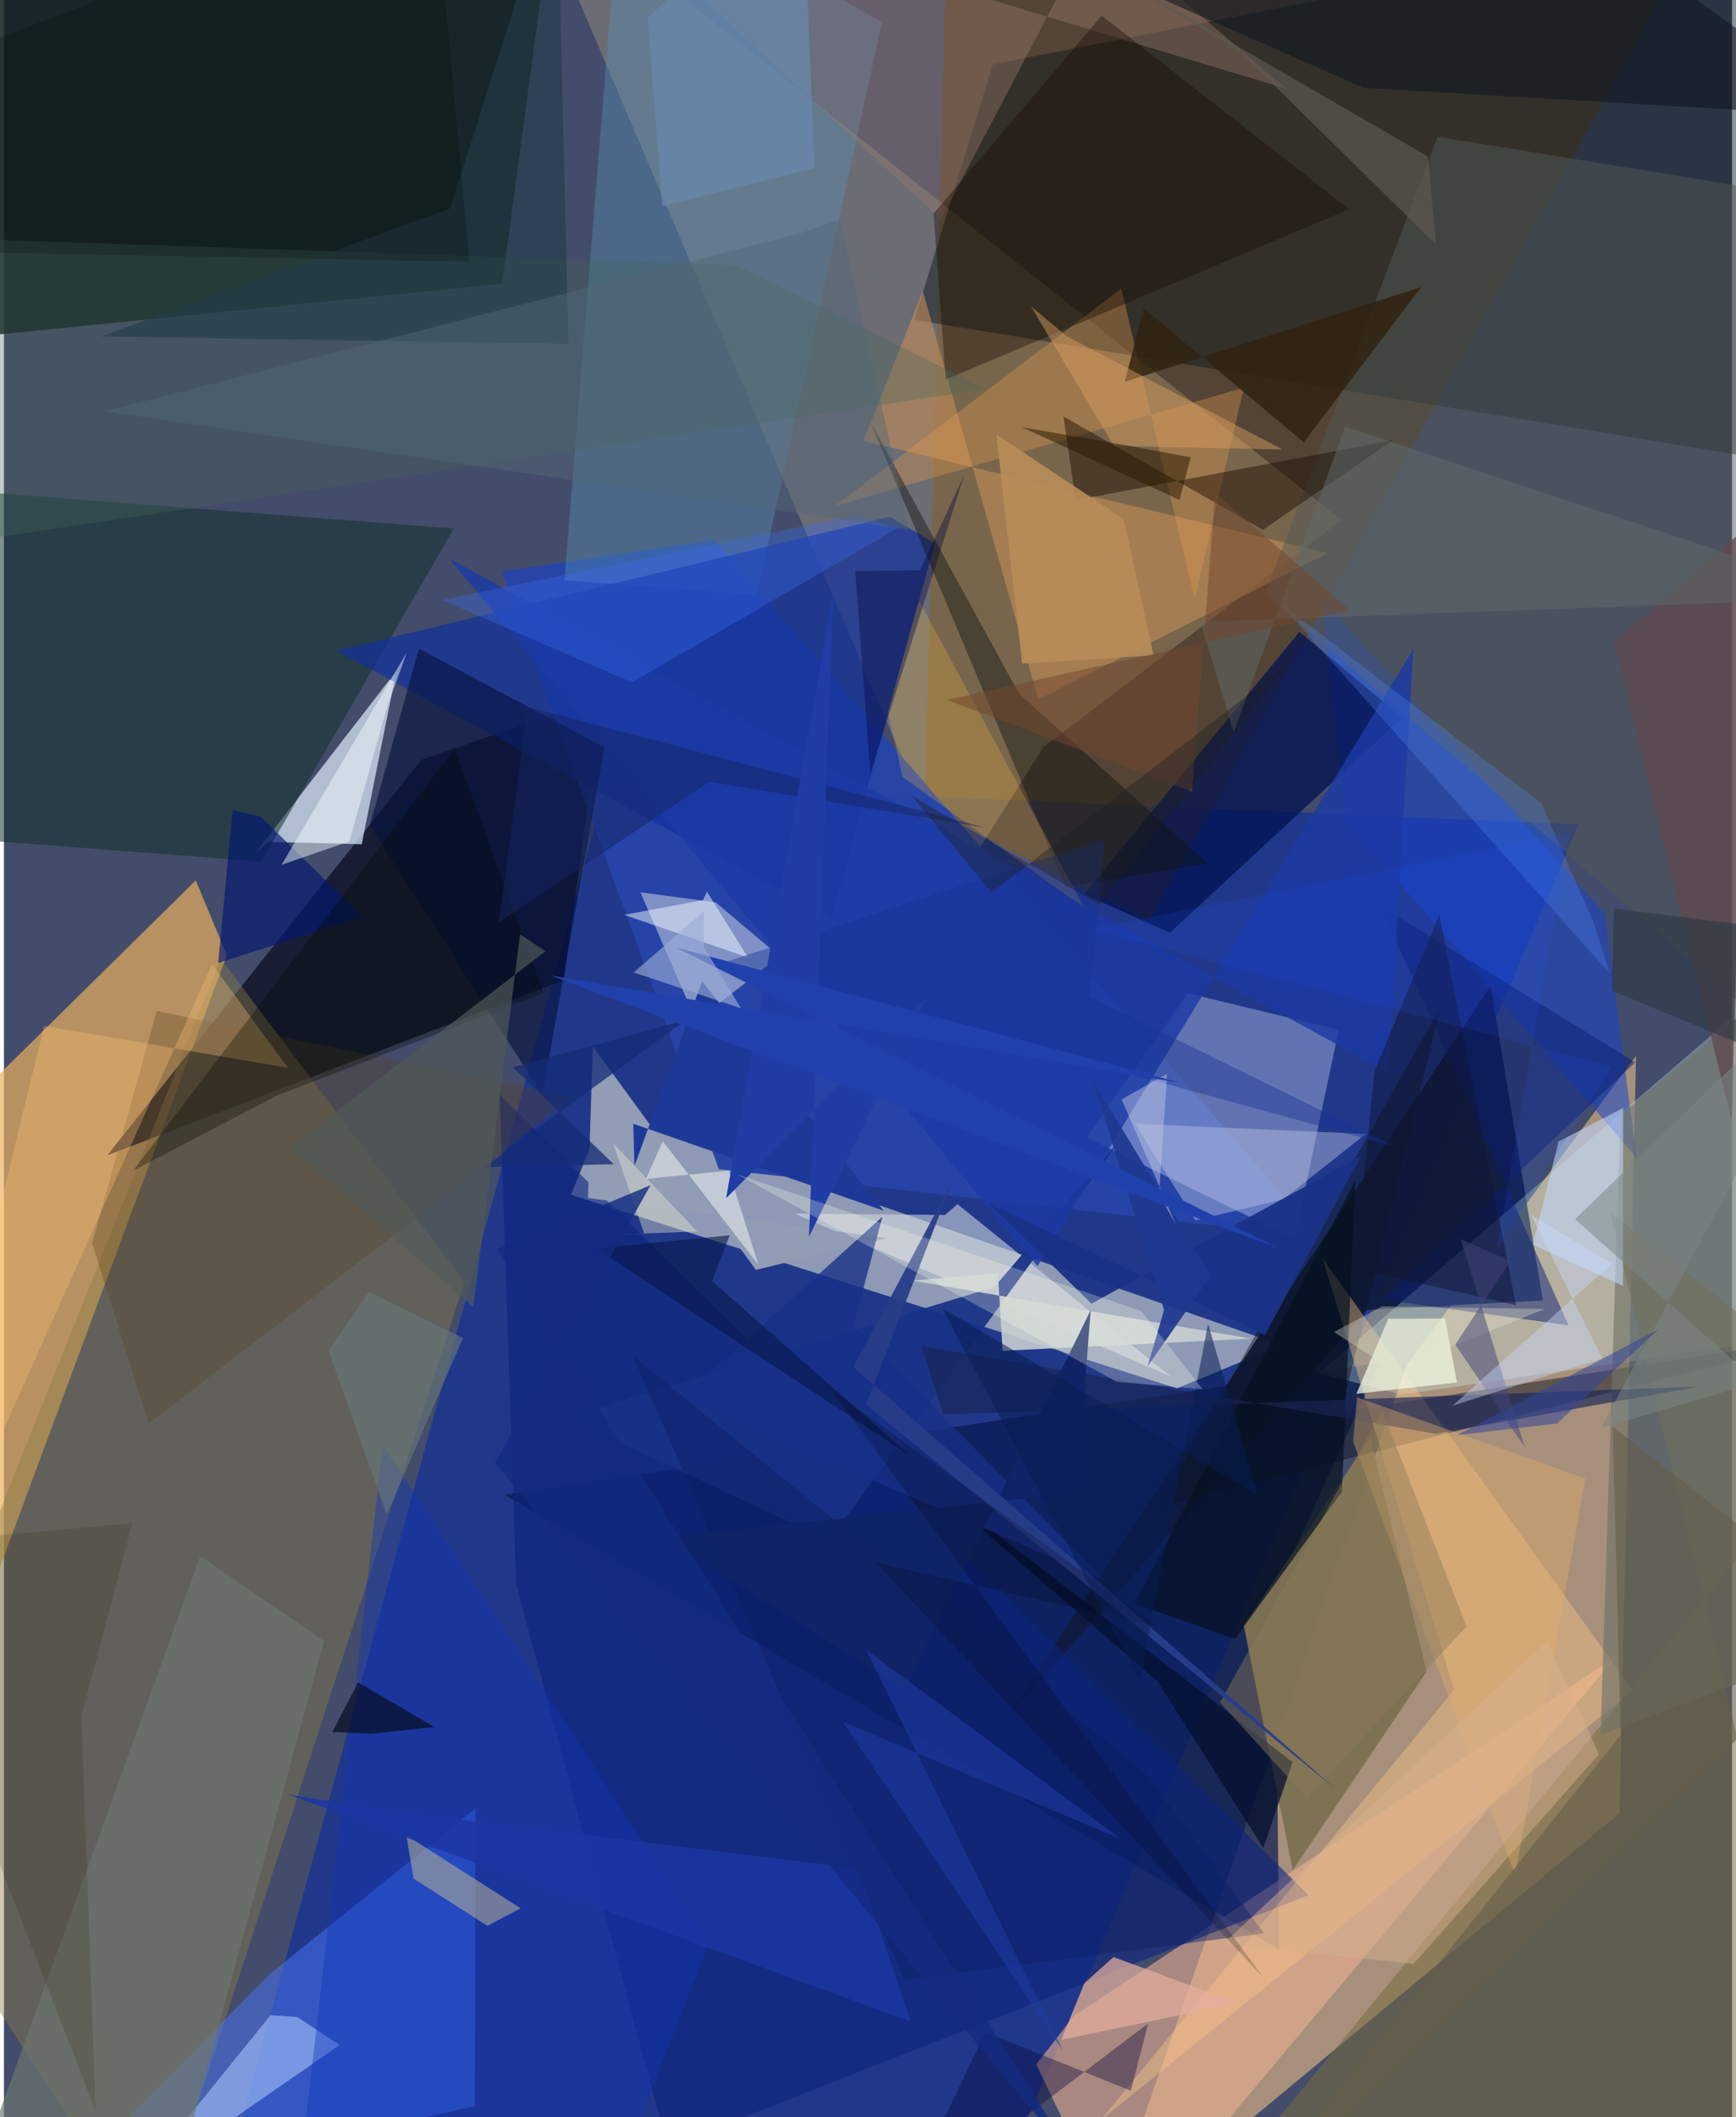 <svg xmlns="http://www.w3.org/2000/svg" width="228" height="278" viewBox="0 0 836 1024"><path fill="#434c6a" d="M0 0h836v1024H0z"/><path fill="#f0c289" fill-opacity=".58" d="M529.792 1086l148.824-425.834 110.945-149.389-7.956 366.21z"/><path fill="#0529a7" fill-opacity=".533" d="M98.421 1086L291.63 378.573l470.07 20.175L491 1034.413z"/><path fill="#e9ecd9" fill-opacity=".545" d="M291.007 536.905l-16.715 40.973 293.148 93.649 50.585-20.97z"/><path fill="#623e02" fill-opacity=".514" d="M835.403-62L455.41-5.102l-9.945 395.4 108.659 55.137z"/><path fill="#ecb05e" fill-opacity=".686" d="M-62 578.41l49.49 208.15 120.357-324.6-15.067-36.14z"/><path fill="#0f2121" fill-opacity=".871" d="M-15.237-62L-62 167.727l303.013-30.442L267.827-62z"/><path fill="#06174d" fill-opacity=".686" d="M616.865 942.88l-374.623-219.9 423.324-63.867-50.495 110.985z"/><path fill="#fbdb9e" fill-opacity=".224" d="M502.775 361.527l144.198-110.012L251.54-62l209.205 489.918z"/><path fill="#010417" fill-opacity=".643" d="M289.818 337.17l-19.055 136.925-220.822 84.75 151.97-191.318z"/><path fill="#2745a7" fill-opacity=".992" d="M345.796 565.49L240.791 276.5l102.586-15.364 292.969 337.282z"/><path fill="#e1e7ff" fill-opacity=".337" d="M645.745 498.102l-72.944-17.689-49.053 69.699 100.604 49.016z"/><path fill="#8a7c46" fill-opacity=".42" d="M104.86 463.727L-62 880.943 71.54 1086l151.302-465.9z"/><path fill="#101b1d" fill-opacity=".471" d="M478.361 31.172l-37.9 123.562L898 229.634V-51.557z"/><path fill="#0f1a3e" fill-opacity=".925" d="M744.506 628.993l-25.322-152.157L482.26 834.821l177.037-201.282z"/><path fill="#ecb091" fill-opacity=".596" d="M541.279 1086l238.268-284.48-262.058 173.642-18.096 23.327z"/><path fill="#deecfb" fill-opacity=".706" d="M173.085 408.342l-45.318-1.198-5.952 5.271 67.995-87.86z"/><path fill="#d9fffd" fill-opacity=".278" d="M636.218 664.155L898 438.606V642.16l-221.885 32.37z"/><path fill="#4a79fe" fill-opacity=".482" d="M227.79 1018.729l-206.97 45.194 108.158-109.52 99.143-79.763z"/><path fill="#11322c" fill-opacity=".537" d="M217.609 255.638l-93.034 161.077L-62 402.428l40.763-165.262z"/><path fill="#766b3d" fill-opacity=".541" d="M898 1086l-329.43-3.07L898 681.554l-121.008-95.327z"/><path fill="#5991b6" fill-opacity=".4" d="M271.152 280.716L298.765-62l125.977 72.843-60.49 276.888z"/><path fill="#12319b" fill-opacity=".702" d="M450.355 262.772L400.39 443.967 160.9 314.743l267.666-64.826z"/><path fill="#d9dfe8" fill-opacity=".498" d="M344.309 436.422l30.865 26.093-40.265 31.395-26.992-62.297z"/><path fill="#7d7153" fill-opacity=".965" d="M599.772 786.062L623.477 904.6l64.717-96.038-27.126-113.312z"/><path fill="#1745cd" fill-opacity=".529" d="M637.725 289.757l11.412 107.242L789.78 559.923l-15.299-118.08z"/><path fill="#00104e" fill-opacity=".718" d="M676.48 347.067l-49.784-41.469-104.277 126.937 41.622 18.587z"/><path fill="#c78e57" fill-opacity=".588" d="M640.507 267.508l-140.084 70.756-55.933-197.528-28.728 72.509z"/><path fill="#0c247d" fill-opacity=".6" d="M631.118 916.621L239.844 529.402l7.929 236.899 73.282 272.215z"/><path fill="#0c1521" fill-opacity=".471" d="M558.6 728.68l136.667-242.142-48.39 196.385 241.263-37.646z"/><path fill="#fcc787" fill-opacity=".396" d="M530.193 1025.782l257.733-208.149-150.014-208.927 63.624 208.615z"/><path fill="#535a58" fill-opacity=".486" d="M892.903 98.65l-17.884 416.754-264.903-228.258L693.55 66.12z"/><path fill="#e19850" fill-opacity=".361" d="M576.049 290.02L540.52 139.57 401.898 244.845 599.82 187.5z"/><path fill="#d4dbdf" fill-opacity=".573" d="M564.517 665.826l-103.224-83.423-6.07 5.249-72.715-.655z"/><path fill="#9fbcf6" fill-opacity=".635" d="M162.435 989.097l-20.593-13.568-12.916-.82-69.185 85.543z"/><path fill="#180c00" fill-opacity=".459" d="M671.887 212.922l-153.442 28.99-5.882-40.476 96.486 54.828z"/><path fill="#f3fbe3" fill-opacity=".725" d="M702.894 668.645l-48.621 5.509 15.412-36.306 27.519-.112z"/><path fill="#97786d" fill-opacity=".416" d="M620.424 42.895L527.73-35.853l-74.422 141.85L271.846-62z"/><path fill="#1034b9" fill-opacity=".404" d="M283.753 1086l-142.875-14.58 42.41-372.433L341.124 939.5z"/><path fill="#05111e" fill-opacity=".702" d="M547.002 775.625l48.505 17.039 51.795-71.07 6.329-150.384z"/><path fill="#0e120f" fill-opacity=".424" d="M419.08 203.865l94.497 225.224 68.896-11.444-91.42-82.102z"/><path fill="#717369" fill-opacity=".651" d="M855.407 478.279l-73.376 60.876-9.64 300.027L898 792.197z"/><path fill="#0b1e72" fill-opacity=".49" d="M756.906 640.984l-91.18-203.027 123.477 75.83L667.198 628.69z"/><path fill="#183186" fill-opacity=".937" d="M479.132 622.47l61.394-71.798-141.347 194.425L272.297 685.6z"/><path fill="#05123f" fill-opacity=".627" d="M176.98 399.223l83.494 130.367 30.075-168.058-89.81-47.83z"/><path fill="#919cb5" d="M282.523 579.434l2.35-73.35 78.902 108.111 63.26-15.35z"/><path fill="#b9c3e1" fill-opacity=".443" d="M618.938 580.003l-42.557 10.238-29.16-46.717 111.581 4.936z"/><path fill="#b7b298" fill-opacity=".549" d="M198.181 908.633l35.715 22.828 16.03-8.505-55.297-35.35z"/><path fill="#160a00" fill-opacity=".38" d="M449.73 103.259l5.848 80.314 195.215-82.365L531.066 7.554z"/><path fill="#192556" fill-opacity=".659" d="M819.797 670.641L692.66 693.462l-248.81-42.431 10.579 33.144z"/><path fill="#c1dafd" fill-opacity=".58" d="M752.087 552.111l-12.46 49.901 43.624 19.97.079-86.074z"/><path fill="#583f21" fill-opacity=".318" d="M42.645 601.335l27.361 87.139 205.551-157.829-201.656-41.668z"/><path fill="#e3af9e" fill-opacity=".722" d="M522.651 959.235l14.1-12.687 60.324 22.284-85.548 17.73z"/><path fill="#fdbd40" fill-opacity=".243" d="M522.788 439.396l-80.213-149.038-14.975 53.879 7.155 31.567z"/><path fill="#ffc472" fill-opacity=".325" d="M19.433 496.208L-62 829.498l162.659-363.196 36.657 50.16z"/><path fill="#6d756f" fill-opacity=".682" d="M85.58 1046.556L154.914 793.7 94.95 752.62-25.43 1086z"/><path fill="#1b3aa4" fill-opacity=".816" d="M681.885 313.795l-181.931 298.64-284.64-342.385L669.74 518.758z"/><path fill="#476756" fill-opacity=".325" d="M-62 114.05v154.58l537.19-80.441-121.218-60.054z"/><path fill="#c8d0d1" fill-opacity=".89" d="M603.401 647.473l-120.294 5.846-2.248-37.53-41.712 3.581z"/><path fill="#04102f" fill-opacity=".741" d="M609.232 893.81L558.14 813.3 438.75 709.938l184.669 142.374z"/><path fill="#1a3387" fill-opacity=".957" d="M610.056 645.685l46.578-86.661-130.528 71.5L476 581.584z"/><path fill="#0e1621" fill-opacity=".573" d="M897.207 56.632L733.515-62h-312.97L657.793 42.485z"/><path fill="#021871" fill-opacity=".659" d="M110.624 391.732l-6.974 74.039 69.81-22.415-49.119-48.253z"/><path fill="#3a6aef" fill-opacity=".353" d="M303.833 330.072l-91.935-39.884 200.519-40.876 19.733 6.157z"/><path fill="#173087" fill-opacity=".788" d="M424.953 588.5l-96.948 87.615 204.562 88.29-121.549-123.087z"/><path fill="#e3ad69" fill-opacity=".4" d="M764.993 715.134l-33.89 191.732-78.437-209.593 1.905-21.496z"/><path fill="#1d3998" d="M337.785 474.62l87.734 110.92-121.091-42.013.598 20.352z"/><path fill="#070f24" fill-opacity=".714" d="M208.21 835.287l-30.583 3.25-18.781-.794 12.505-24.051z"/><path fill="#070638" fill-opacity=".38" d="M433.176 1069.831l120.39-91.176-8.437 32.549-70.347-28.337z"/><path fill="#020700" fill-opacity=".31" d="M62.36 566.294l69.523-36.334 129.211-49.795-43.034-118.019z"/><path fill="#f6fffe" fill-opacity=".475" d="M338.205 435.343l-38.175 7.143 59.92 20.618-19.86-31.847z"/><path fill="#233b47" fill-opacity=".608" d="M273.117 166.277l-226.208-3.543 168.945-61.918L267.521-62z"/><path fill="#1b37a3" fill-opacity=".831" d="M438.649 977.752l-24.956-73.922-223.489-27.603-52.698-8.283z"/><path fill="#30210f" fill-opacity=".816" d="M542.213 184.666l143.394-45.825-56.788 75.065-77.405-64.773z"/><path fill="#528cf8" fill-opacity=".275" d="M776.945 470.975l-160.868-180.4 127.64 98.04 24.916 56.626z"/><path fill="#0d1f62" fill-opacity=".443" d="M304.288 655.808l249.137 202.854 56.08 76.44-173.893 22.456z"/><path fill="#dba161" fill-opacity=".455" d="M496.794 148.097l40.162 67.593 81.59 1.72-104.376-54.769z"/><path fill="#102367" fill-opacity=".976" d="M525.74 633.694l-90.053 183.492-116.527-73.572 199.747-21.487z"/><path fill="#60484f" fill-opacity=".745" d="M846.717 137.59l-10.884 404.519-56.866-231.397L898 207.375z"/><path fill="#081749" fill-opacity=".596" d="M286.318 603.785l64.799-6.307-8.551 22.162 96.263 84.814z"/><path fill="#5f5851" fill-opacity=".671" d="M692.723 118.23l-3.83-42.521L451.22-62l146.33 86.595z"/><path fill="#606a6a" fill-opacity=".514" d="M648.863 206.37L594.91 354.182l-16.053-53.418L898 289.12z"/><path fill="#6888aa" fill-opacity=".769" d="M392.179 81.234L386.162-62 311.37 8.724l7.124 91.002z"/><path fill="#0f1332" fill-opacity=".478" d="M694.41 442.43l-31.336 75.483-9.87 95.485 78.289 17.879z"/><path fill="#b88c59" fill-opacity=".906" d="M556.125 316.955l-63.575 3.984-12.45-110.786 61.679 40.94z"/><path fill="#1e39a0" fill-opacity=".612" d="M405.801 832.744L512.394 991.99l-95.328-194.123 123.243 91.57z"/><path fill="#1f3990" fill-opacity=".922" d="M584 616.84l-57.133-93.904 34.349 110.68-7.969 27.266z"/><path fill="#8b7b58" fill-opacity=".443" d="M630.232 869.612L588.303 823.4l78.418-141.143 40.872 104.436z"/><path fill="#153293" fill-opacity=".408" d="M532.474 406.002l-7.074 76.21 147.904 72.52-325.14-89.202z"/><path fill="#fcfff9" fill-opacity=".478" d="M364.97 611.723l-14.398-45.533-39.994 3.987 8.149-18.208z"/><path fill="#152b75" fill-opacity=".753" d="M246.219 516.24l83.872-22.99-97.782 71.251 62.724-1.388z"/><path fill="#f2fcff" fill-opacity=".471" d="M167.102 406.936l17.994-64.1 9.821-27.319-60.586 102.729z"/><path fill="#e2e2c8" fill-opacity=".353" d="M666.791 631.854l-23.386 12.388 28.476 18.413 73.51-29.517z"/><path fill="#d8b18e" fill-opacity=".478" d="M682.01 949.827l89.606-101.36-25.096-54.714-156.79 146.49z"/><path fill="#516978" fill-opacity=".455" d="M404.42 105.992l33.453 150.135L48.615 198.96l336.562-86.148z"/><path fill="#050a3e" fill-opacity=".388" d="M419.134 374.193l-7.312-98.028 31.263-.322 21.409-45.973z"/><path fill="#444478" fill-opacity=".506" d="M735.701 699.828l-31.008-100.551 23.926 10.746-26.503 40.301z"/><path fill="#283d88" fill-opacity=".949" d="M417.081 679.324l41.884-108.353-48.006 90.284L644.232 865.34z"/><path fill="#e9ecd2" fill-opacity=".404" d="M281.966 597.609l27.71-1.092-14.953-43.558 40.657 42.681z"/><path fill="#c1c8e2" fill-opacity=".467" d="M540.68 531.758l21.981-12.431-3.862 58.663 8.377 14.641z"/><path fill="#162663" fill-opacity=".494" d="M253.346 341.851l222.06 58.607-134.15-22.332-101.859 67.996z"/><path fill="#74462f" fill-opacity=".514" d="M651.25 295.176l-65.296-56.727-11.21 144.482-118.72-44.407z"/><path fill="#1f3da5" d="M349.36 579.504l96.73-96.69-56.628 115.272 11.762-311.29z"/><path fill="#2d2506" fill-opacity=".161" d="M37.466 830.121l6.95 191.024L-62 747.99l124.13-11.309z"/><path fill="#132a7f" fill-opacity=".808" d="M312.785 573.236l-74.062 30.933 281.71 444.155-282.971-340.895z"/><path fill="#655d4b" fill-opacity=".612" d="M778.302 690.05l3.806 149.202L585.2 1086 898 783.622z"/><path fill="#00020e" fill-opacity=".2" d="M422.139 755.962l135.939 30.693-158.615-115.377L609.382 956.62z"/><path fill="#091c53" fill-opacity=".537" d="M549.552 812.862L453.804 632.62l152.531 90.248-23.823-82.737z"/><path fill="#2b1b02" fill-opacity=".525" d="M574.122 221.19l-27.638-5.148-54.031-9.439L568.7 241.8z"/><path fill="#000503" fill-opacity=".204" d="M-6.262 19.847L-62 121.2l287.171 5.396L207.846-62z"/><path fill="#ffffea" fill-opacity=".255" d="M579.943 671.935l-41.63-3.6-183.606-100.371 195.423 66.105z"/><path fill="#525a59" fill-opacity=".667" d="M249.682 451.831l12.28 8.28-123.484 94.605 88.59 77.468z"/><path fill="#7d8684" fill-opacity=".525" d="M848.343 668.511l-88.281-78.858L898 456.2 772.5 690.77z"/><path fill="#2040ac" d="M617.627 604.17L264.363 471.79l305.517 52.13-245.003-65.722z"/><path fill="#c8dbff" fill-opacity=".416" d="M738.79 587.557l34.326 69.5-72.436 22.83 77.233-68.635z"/><path fill="#2b3840" fill-opacity=".596" d="M778.897 439.395L898 454.416v74.488l-120.208-49.765z"/><path fill="#1d2022" fill-opacity=".388" d="M477.779 431.72l-38.838-46.988 91.074 52.817 91.314-116.51z"/><path fill="#9cabd5" fill-opacity=".624" d="M338.695 440.6l-.152 17.335 18.012 29.736-51.877-17.323z"/><path fill="#697979" fill-opacity=".616" d="M185.199 732.666l-28.17-79.52 19.565-28.24 45.447 22.264z"/><path fill="#2453fe" fill-opacity=".137" d="M777.733 515.962l-252.001-66.557L757.097 403.1 722.24 604.007z"/><path fill="#364596" fill-opacity=".553" d="M774.706 685.768l-23.353 2.724 49.07-45.593-97.408 51.215z"/></svg>